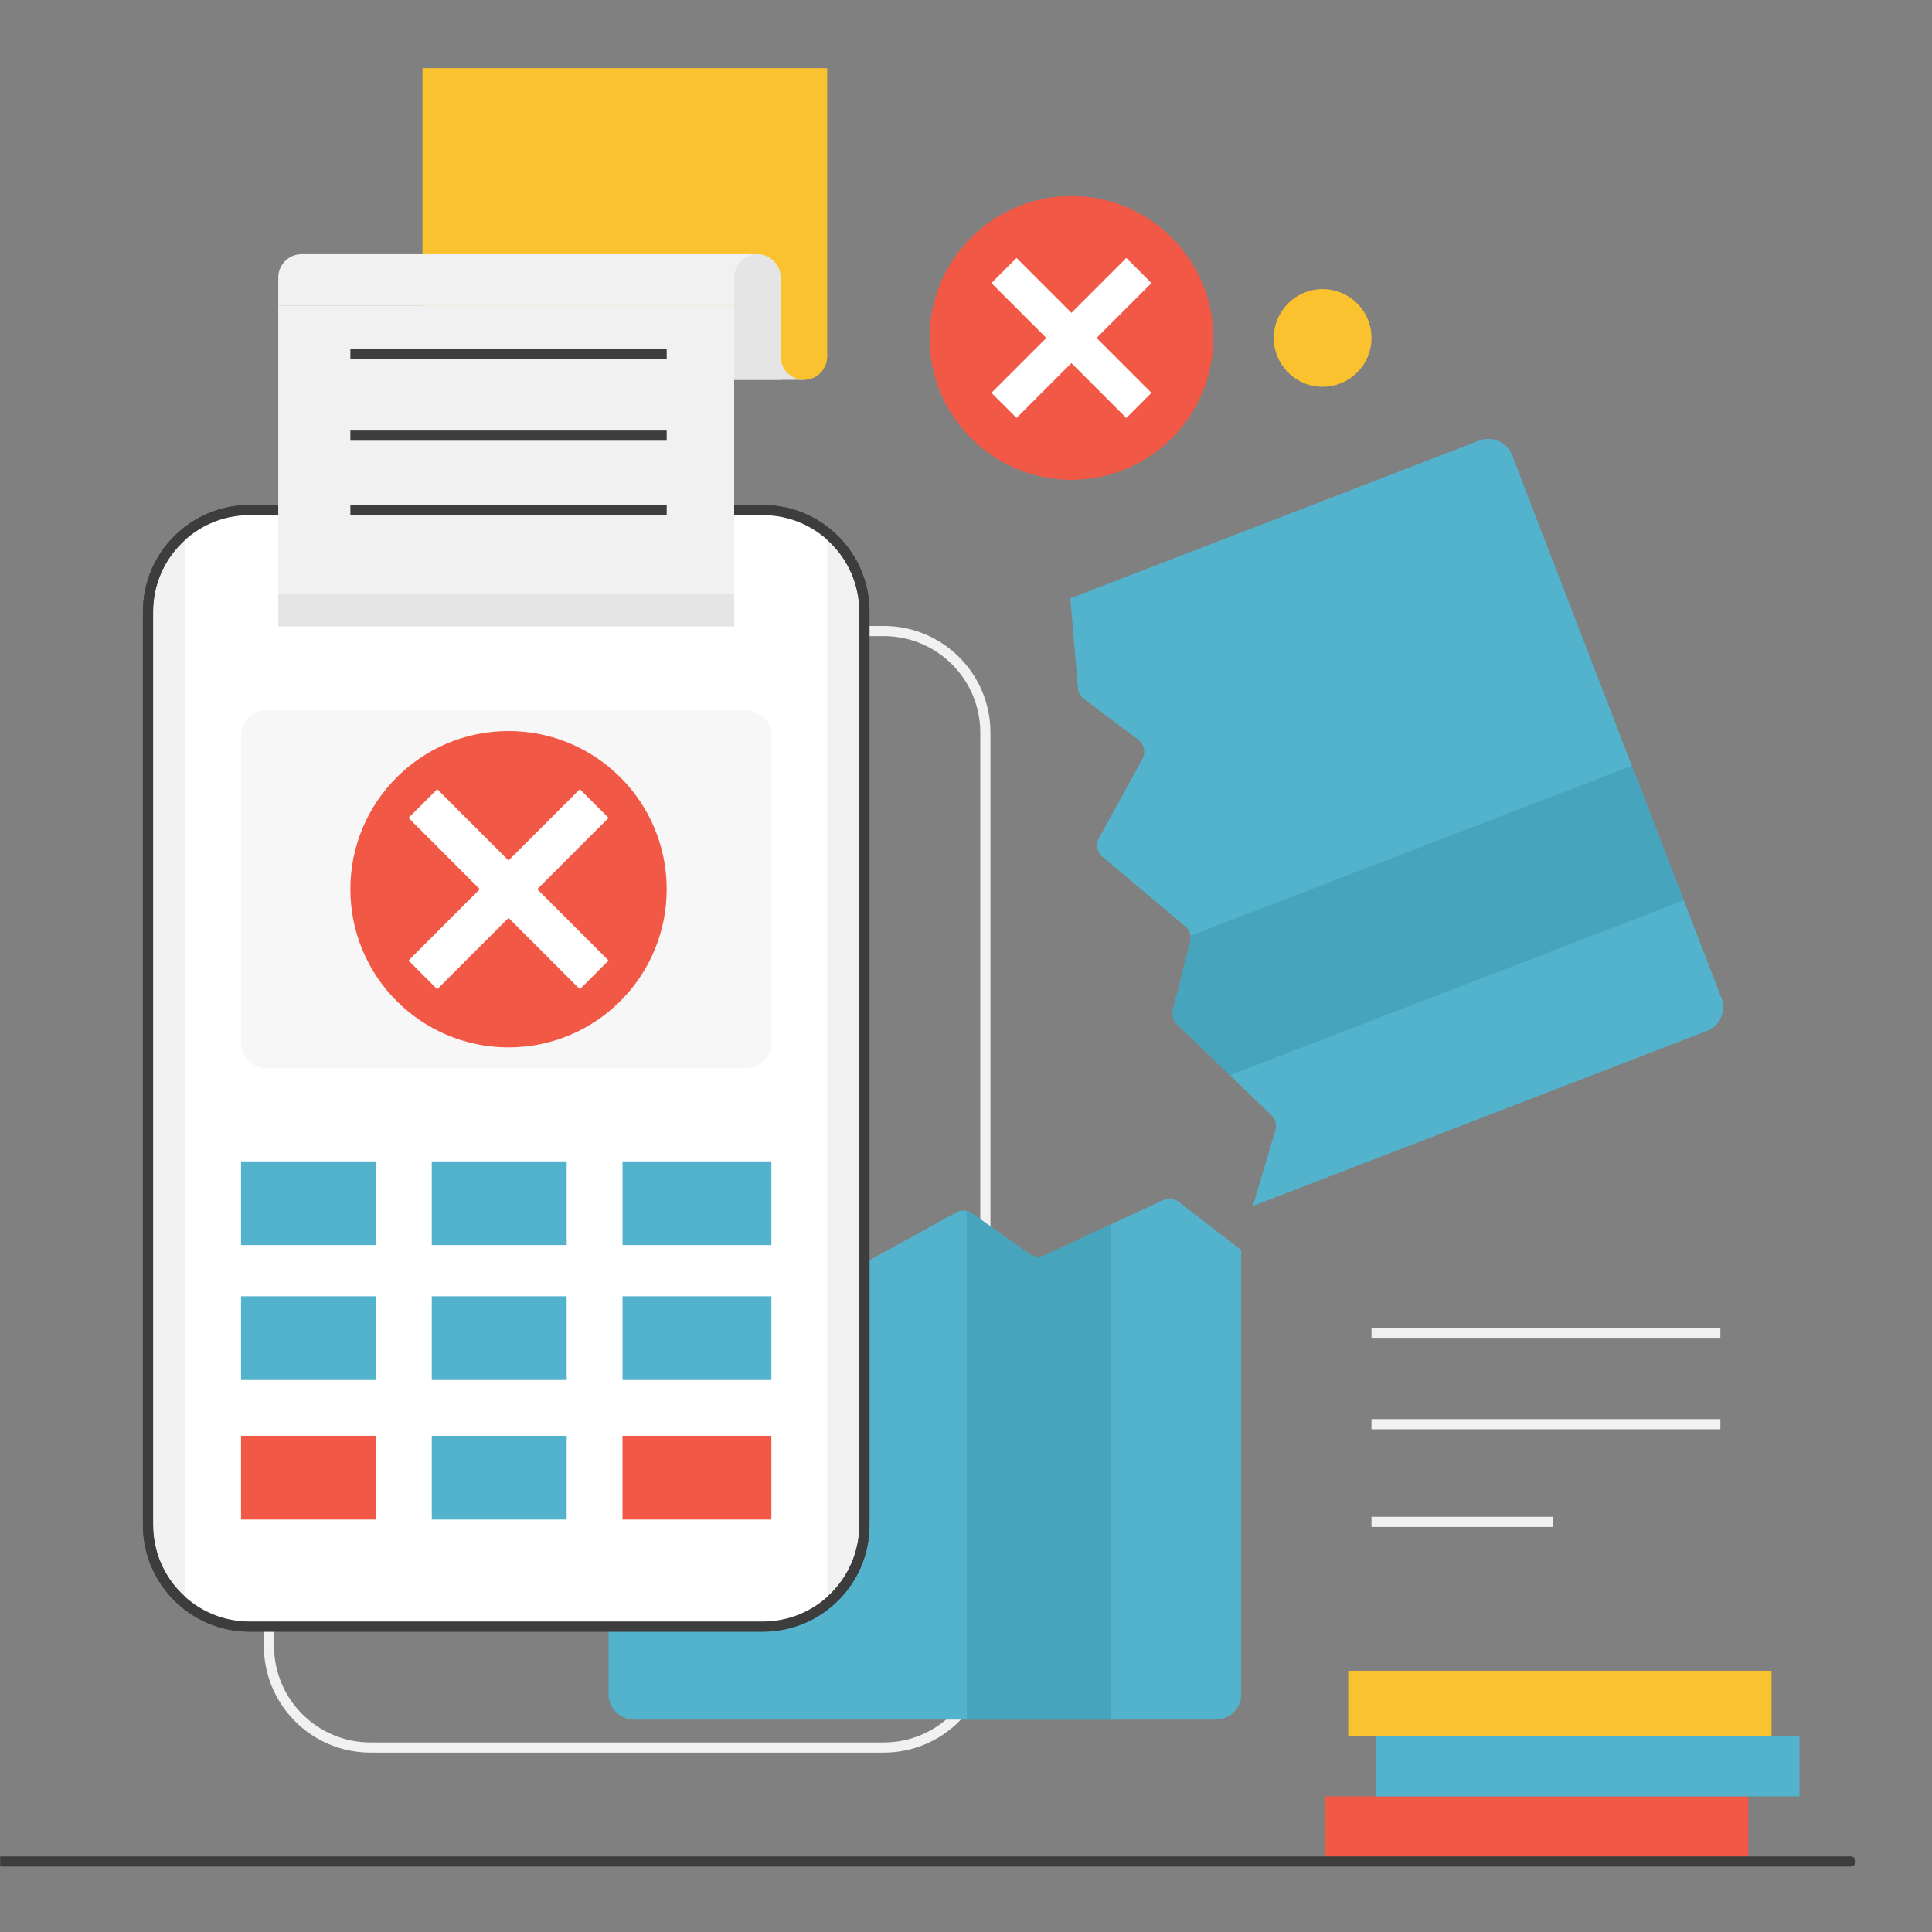 <svg xmlns="http://www.w3.org/2000/svg" width="3001" height="3001" fill="none" viewBox="0 0 3001 3001" id="payment-error"><rect x="0" y="0" width="3001" height="3001" fill="#808080" stroke="none"/><g clip-path="url(#clip0_101_35704)"><path fill="#F1F1F1" fill-rule="evenodd" d="M409.871 1137.97C409.871 1046.47 484.047 972.289 575.548 972.289H1372.79C1464.29 972.289 1538.47 1046.47 1538.47 1137.97V2556.66C1538.47 2648.16 1464.29 2722.33 1372.79 2722.33H575.548C484.047 2722.33 409.871 2648.16 409.871 2556.66V1137.97ZM575.548 988.068C492.761 988.068 425.649 1055.18 425.649 1137.97V2556.66C425.649 2639.44 492.761 2706.55 575.548 2706.55H1372.79C1455.58 2706.55 1522.69 2639.44 1522.69 2556.66V1137.97C1522.69 1055.18 1455.58 988.068 1372.79 988.068H575.548Z" clip-rule="evenodd"></path><path fill="#53B3CC" fill-rule="evenodd" d="M1888.57 1146.38C1910.36 1146.38 1928.02 1164.04 1928.02 1185.83V2631.64C1928.02 2653.43 1910.36 2671.09 1888.57 2671.09H984.715C962.929 2671.09 945.268 2653.43 945.268 2631.64V1866.58L1079.61 1905.76C1086.08 1907.65 1093.06 1906.69 1098.78 1903.11L1187.99 1847.36C1197.98 1841.11 1211.04 1843.17 1218.63 1852.18L1308.51 1958.91C1315.78 1967.55 1328.14 1969.84 1338.03 1964.39L1485.05 1883.38C1493.01 1879 1502.77 1879.56 1510.17 1884.81L1598.85 1947.74C1605.78 1952.66 1614.83 1953.49 1622.54 1949.9L1806.57 1864.22C1814.59 1860.49 1824.02 1861.54 1831.02 1866.94L1928.02 1941.77V1185.83C1928.02 1164.04 1910.36 1146.38 1888.57 1146.38H984.713C984.192 1146.38 983.674 1146.39 983.157 1146.41C983.674 1146.39 984.193 1146.38 984.715 1146.38H1888.57Z" clip-rule="evenodd"></path><path fill="#E5E5E5" d="M1140.37 517.708H1248.76V589.969H1140.37V517.708Z"></path><path fill="#FAC22F" d="M656.226 105.82H1284.9V553.839H656.226V105.82Z"></path><path fill="#F1F1F1" d="M229.882 950.088C229.882 862.944 300.526 792.3 387.67 792.3H1184.91C1272.06 792.3 1342.7 862.944 1342.7 950.088V2368.78C1342.7 2455.92 1272.06 2526.57 1184.91 2526.57H387.67C300.526 2526.57 229.882 2455.92 229.882 2368.78V950.088Z"></path><path fill="#3E3D3D" fill-rule="evenodd" d="M221.993 950.088C221.993 858.587 296.169 784.411 387.67 784.411H1184.91C1276.42 784.411 1350.59 858.587 1350.59 950.088V2368.78C1350.59 2460.28 1276.42 2534.45 1184.91 2534.45H387.67C296.169 2534.45 221.993 2460.28 221.993 2368.78V950.088ZM387.67 800.189C304.883 800.189 237.771 867.301 237.771 950.088V2368.78C237.771 2451.56 304.883 2518.68 387.67 2518.68H1184.91C1267.7 2518.68 1334.81 2451.56 1334.81 2368.78V950.088C1334.81 867.301 1267.7 800.189 1184.91 800.189H387.67Z" clip-rule="evenodd"></path><path fill="#fff" fill-rule="evenodd" d="M287.693 828.01C314.911 805.693 349.726 792.3 387.67 792.3H1184.91C1222.86 792.3 1257.68 805.695 1284.9 828.013V2490.85C1257.68 2513.17 1222.86 2526.57 1184.91 2526.57H387.67C349.726 2526.57 314.911 2513.17 287.693 2490.86V828.01Z" clip-rule="evenodd"></path><path fill="#F1F1F1" d="M374.407 1142.47C374.407 1120.68 392.068 1103.02 413.854 1103.02H1158.74C1180.52 1103.02 1198.18 1120.68 1198.18 1142.47V1619.99C1198.18 1641.77 1180.52 1659.43 1158.74 1659.43H413.854C392.068 1659.43 374.407 1641.77 374.407 1619.99V1142.47Z" opacity=".5"></path><path fill="#53B3CC" d="M374.409 1803.95H583.966V1934.02H374.409V1803.95zM670.676 1803.95H880.233V1934.02H670.676V1803.95zM966.949 1803.95H1198.18V1934.02H966.949V1803.95zM374.407 2013.51H583.964V2143.58H374.407V2013.51zM670.674 2013.51H880.231V2143.58H670.674V2013.51zM966.947 2013.51H1198.18V2143.58H966.947V2013.51z"></path><path fill="#F15846" d="M374.407 2230.29H583.964V2360.36H374.407V2230.29Z"></path><path fill="#53B3CC" d="M670.674 2230.29H880.231V2360.36H670.674V2230.29Z"></path><path fill="#F15846" d="M966.947 2230.29H1198.18V2360.36H966.947V2230.29Z"></path><path fill="#3E3D3D" fill-rule="evenodd" d="M221.993 950.088C221.993 858.587 296.169 784.411 387.67 784.411H1184.91C1276.42 784.411 1350.59 858.587 1350.59 950.088V2368.78C1350.59 2460.28 1276.42 2534.45 1184.91 2534.45H387.67C296.169 2534.45 221.993 2460.28 221.993 2368.78V950.088ZM387.67 800.189C304.883 800.189 237.771 867.301 237.771 950.088V2368.78C237.771 2451.56 304.883 2518.68 387.67 2518.68H1184.91C1267.7 2518.68 1334.81 2451.56 1334.81 2368.78V950.088C1334.81 867.301 1267.7 800.189 1184.91 800.189H387.67Z" clip-rule="evenodd"></path><path fill="#F1F1F1" d="M432.214 474.351H1140.37V972.953H432.214V474.351Z"></path><path fill="#F1F1F1" fill-rule="evenodd" d="M1140.37 474.352H432.214V434.608L432.377 434.428C432.271 433.298 432.216 432.153 432.216 430.995C432.216 411.042 448.391 394.866 468.344 394.865L468.344 394.865H1176.5L1140.37 434.608V474.352Z" clip-rule="evenodd"></path><path fill="#FAC22F" d="M1284.89 553.839C1284.89 573.793 1268.72 589.969 1248.76 589.969C1228.81 589.969 1212.63 573.793 1212.63 553.839C1212.63 533.884 1228.81 517.708 1248.76 517.708C1268.72 517.708 1284.89 533.884 1284.89 553.839Z"></path><path fill="#E5E5E5" d="M1212.63 430.995C1212.63 450.949 1196.46 467.126 1176.5 467.126C1156.55 467.126 1140.37 450.949 1140.37 430.995C1140.37 411.041 1156.55 394.865 1176.5 394.865C1196.46 394.865 1212.63 411.041 1212.63 430.995Z"></path><path fill="#E5E5E5" d="M1140.37 430.995H1212.63V589.969H1140.37V430.995Z"></path><path fill="#F15846" d="M1035.59 1381.23C1035.59 1516.92 925.595 1626.92 789.905 1626.92C654.216 1626.92 544.218 1516.92 544.218 1381.23C544.218 1245.54 654.216 1135.54 789.905 1135.54C925.595 1135.54 1035.59 1245.54 1035.59 1381.23Z"></path><path fill="#E5E5E5" d="M432.214 922.37H1140.37V972.952H432.214V922.37Z"></path><path fill="#fff" fill-rule="evenodd" d="M634.526 1491.99L900.675 1225.84L945.304 1270.47L679.155 1536.62L634.526 1491.99Z" clip-rule="evenodd"></path><path fill="#fff" fill-rule="evenodd" d="M679.158 1225.84L945.307 1491.99L900.678 1536.62L634.529 1270.47L679.158 1225.84Z" clip-rule="evenodd"></path><path fill="#46A4BC" fill-rule="evenodd" d="M1501.68 1881.02V2671.09H1725.69V1901.88L1622.54 1949.9C1614.83 1953.49 1605.79 1952.66 1598.86 1947.74L1510.18 1884.81C1507.58 1882.96 1504.69 1881.7 1501.68 1881.02Z" clip-rule="evenodd"></path><path fill="#53B3CC" fill-rule="evenodd" d="M2673.97 1550.3C2681.81 1570.62 2671.68 1593.46 2651.36 1601.3L1946.05 1873.32L1980.96 1755.89C1983.48 1747.42 1981.06 1738.24 1974.7 1732.11L1828.54 1591.23C1822.42 1585.32 1819.93 1576.59 1822.03 1568.35L1848.83 1462.97C1851.07 1454.17 1848.08 1444.86 1841.13 1439.02L1712.64 1331C1704 1323.73 1701.69 1311.37 1707.13 1301.48L1774.37 1179.22C1780.05 1168.89 1777.26 1155.96 1767.84 1148.89L1683.72 1085.72C1678.33 1081.67 1674.92 1075.51 1674.35 1068.78L1662.56 929.343L2297.72 684.377C2318.05 676.538 2340.88 686.661 2348.72 706.987L2673.97 1550.3Z" clip-rule="evenodd"></path><path fill="#46A4BC" fill-rule="evenodd" d="M912.066 2055.25L831.458 1846.24L831.459 1846.24L912.067 2055.25L912.066 2055.25ZM1910.46 1670.19L1828.54 1591.23C1822.42 1585.33 1819.94 1576.59 1822.03 1568.35L1848.84 1462.97C1849.62 1459.88 1849.77 1456.72 1849.31 1453.68L2534.75 1189.32L2615.36 1398.33L1910.46 1670.19Z" clip-rule="evenodd"></path><path fill="#F15846" d="M1884.66 524.934C1884.66 646.656 1785.99 745.33 1664.26 745.33C1542.54 745.33 1443.87 646.656 1443.87 524.934C1443.87 403.213 1542.54 304.538 1664.26 304.538C1785.99 304.538 1884.66 403.213 1884.66 524.934Z"></path><path fill="#FAC22F" d="M2130.35 524.934C2130.35 483.03 2096.38 449.06 2054.47 449.06C2012.57 449.06 1978.6 483.03 1978.6 524.934C1978.6 566.838 2012.57 600.808 2054.47 600.808C2096.38 600.808 2130.35 566.838 2130.35 524.934Z"></path><path fill="#fff" fill-rule="evenodd" d="M1539.96 610.2L1749.53 400.63L1788.58 439.681L1579.01 649.251L1539.96 610.2Z" clip-rule="evenodd"></path><path fill="#fff" fill-rule="evenodd" d="M1579.01 400.631L1788.58 610.201L1749.53 649.251L1539.96 439.681L1579.01 400.631Z" clip-rule="evenodd"></path><path fill="#F15846" d="M2715.66 2790.32H2058.09V2891.48H2715.66V2790.32Z"></path><path fill="#53B3CC" d="M2795.15 2696.38H2137.58V2790.32H2795.15V2696.38Z"></path><path fill="#FAC22F" d="M2751.79 2595.21H2094.22V2696.38H2751.79V2595.21Z"></path><path fill="#3E3D3D" fill-rule="evenodd" d="M-5.629 2891.48C-5.629 2887.13 -2.097 2883.59 2.26 2883.59H2874.64C2878.99 2883.59 2882.53 2887.13 2882.53 2891.48C2882.53 2895.84 2878.99 2899.37 2874.64 2899.37H2.26C-2.097 2899.37 -5.629 2895.84 -5.629 2891.48Z" clip-rule="evenodd"></path><path fill="#F1F1F1" fill-rule="evenodd" d="M2672.31 2079.21H2130.35V2063.43H2672.31V2079.21ZM2672.31 2220.12H2130.35V2204.34H2672.31V2220.12ZM2412.17 2371.87H2130.35V2356.09H2412.17V2371.87Z" clip-rule="evenodd"></path><path fill="#3E3D3D" fill-rule="evenodd" d="M1035.59 558.115H544.218V542.336H1035.59V558.115ZM1035.59 684.572H544.218V668.793H1035.59V684.572ZM1035.59 800.19H544.218V784.411H1035.59V800.19Z" clip-rule="evenodd"></path></g><defs><clipPath id="clip0_101_35704"><rect width="3000" height="3000" fill="#fff" transform="translate(.235 .427)"></rect></clipPath></defs></svg>